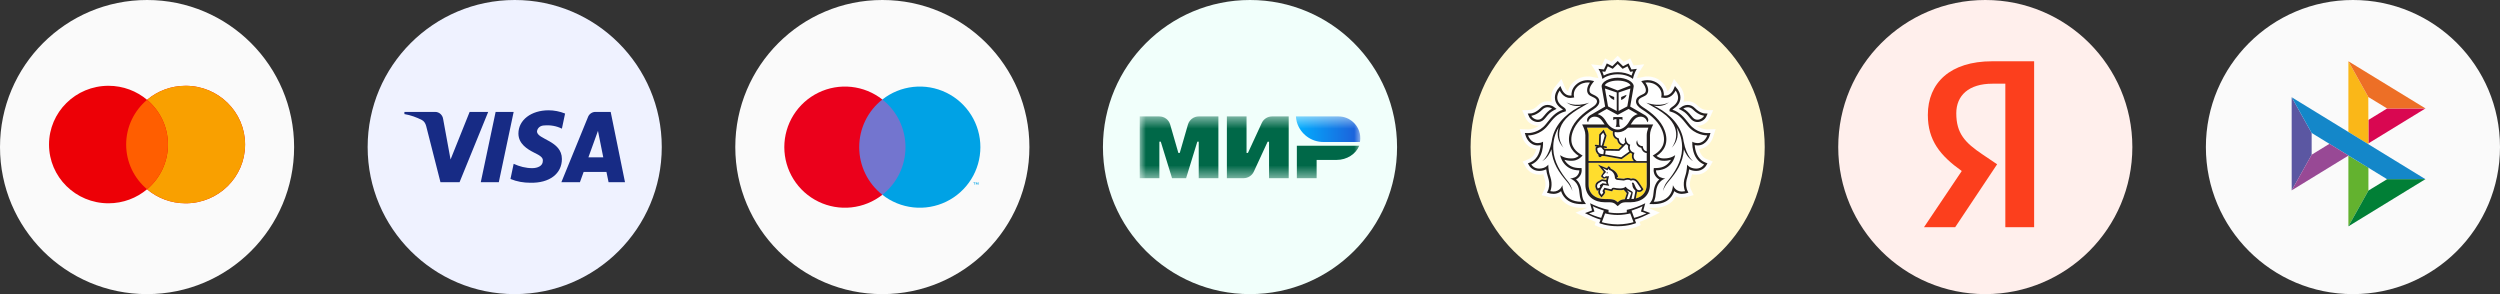 <svg width="204" height="24" viewBox="0 0 204 24" fill="none" xmlns="http://www.w3.org/2000/svg">
<rect x="0" y="0" width="204" height="24" fill="#333333" stroke="none"/>
<g clip-path="url(#clip0_6225_554)">
<path d="M12 24C18.627 24 24 18.627 24 12C24 5.373 18.627 0 12 0C5.373 0 0 5.373 0 12C0 18.627 5.373 24 12 24Z" fill="#FAFAFA"/>
<path fill-rule="evenodd" clip-rule="evenodd" d="M12 15.444C11.153 16.158 10.053 16.589 8.852 16.589C6.173 16.589 4 14.443 4 11.795C4 9.147 6.173 7 8.852 7C10.053 7 11.153 7.431 12 8.145C12.847 7.431 13.947 7 15.148 7C17.828 7 20 9.147 20 11.795C20 14.443 17.828 16.589 15.148 16.589C13.947 16.589 12.847 16.158 12 15.444Z" fill="#ED0006"/>
<path fill-rule="evenodd" clip-rule="evenodd" d="M12 15.444C13.043 14.565 13.705 13.256 13.705 11.795C13.705 10.333 13.043 9.025 12 8.145C12.847 7.431 13.947 7 15.148 7C17.828 7 20 9.147 20 11.795C20 14.443 17.828 16.589 15.148 16.589C13.947 16.589 12.847 16.158 12 15.444Z" fill="#F9A000"/>
<path fill-rule="evenodd" clip-rule="evenodd" d="M12 15.443C13.043 14.564 13.705 13.255 13.705 11.794C13.705 10.333 13.043 9.024 12 8.145C10.957 9.024 10.295 10.333 10.295 11.794C10.295 13.255 10.957 14.564 12 15.443Z" fill="#FF5E00"/>
<path d="M42 24C48.627 24 54 18.627 54 12C54 5.373 48.627 0 42 0C35.373 0 30 5.373 30 12C30 18.627 35.373 24 42 24Z" fill="#EFF2FF"/>
<path fill-rule="evenodd" clip-rule="evenodd" d="M37.5 14.867H35.942L34.774 10.28C34.719 10.069 34.601 9.882 34.428 9.794C33.996 9.573 33.52 9.398 33 9.309V9.132H35.51C35.856 9.132 36.116 9.398 36.159 9.706L36.765 13.015L38.322 9.132H39.837L37.5 14.867ZM40.702 14.867H39.231L40.443 9.132H41.914L40.702 14.867ZM43.817 10.721C43.861 10.412 44.12 10.236 44.423 10.236C44.9 10.191 45.418 10.28 45.851 10.5L46.111 9.265C45.678 9.089 45.202 9 44.77 9C43.342 9 42.303 9.794 42.303 10.897C42.303 11.736 43.039 12.176 43.558 12.441C44.12 12.706 44.337 12.883 44.293 13.147C44.293 13.544 43.861 13.721 43.428 13.721C42.909 13.721 42.389 13.588 41.914 13.367L41.654 14.603C42.174 14.823 42.736 14.912 43.255 14.912C44.856 14.956 45.851 14.162 45.851 12.971C45.851 11.47 43.817 11.383 43.817 10.721ZM51 14.867L49.832 9.132H48.577C48.317 9.132 48.058 9.309 47.971 9.573L45.808 14.867H47.322L47.625 14.03H49.486L49.659 14.867H51ZM48.794 10.677L49.226 12.838H48.014L48.794 10.677Z" fill="#172B85"/>
<path d="M72 24C78.627 24 84 18.627 84 12C84 5.373 78.627 0 72 0C65.373 0 60 5.373 60 12C60 18.627 65.373 24 72 24Z" fill="#FAFAFA"/>
<path d="M74.163 8.119H69.837V15.894H74.163V8.119Z" fill="#7375CF"/>
<path d="M70.112 12.007C70.111 11.258 70.281 10.519 70.608 9.846C70.935 9.172 71.411 8.582 72 8.12C71.271 7.546 70.395 7.19 69.472 7.091C68.55 6.992 67.618 7.154 66.784 7.56C65.949 7.965 65.246 8.597 64.753 9.384C64.261 10.17 64 11.079 64 12.007C64 12.935 64.261 13.844 64.753 14.63C65.246 15.417 65.949 16.049 66.784 16.454C67.618 16.86 68.55 17.022 69.472 16.923C70.395 16.824 71.271 16.468 72 15.894C71.411 15.432 70.935 14.842 70.608 14.168C70.281 13.495 70.111 12.756 70.112 12.007V12.007Z" fill="#EB001B"/>
<path d="M79.528 15.071V14.912H79.592V14.879H79.429V14.912H79.493V15.071H79.528ZM79.845 15.071V14.879H79.795L79.738 15.011L79.68 14.879H79.63V15.071H79.665V14.926L79.719 15.051H79.756L79.81 14.926V15.071H79.845Z" fill="#00A2E5"/>
<path d="M80 12.007C80 12.935 79.739 13.844 79.247 14.63C78.754 15.417 78.051 16.049 77.216 16.454C76.382 16.86 75.45 17.022 74.528 16.923C73.605 16.824 72.729 16.468 72 15.894C72.588 15.432 73.064 14.841 73.391 14.168C73.719 13.495 73.888 12.756 73.888 12.007C73.888 11.258 73.719 10.52 73.391 9.846C73.064 9.173 72.588 8.582 72 8.12C72.729 7.546 73.605 7.19 74.528 7.091C75.45 6.992 76.382 7.154 77.216 7.56C78.051 7.965 78.754 8.597 79.247 9.384C79.739 10.17 80 11.079 80 12.007V12.007Z" fill="#00A2E5"/>
<path d="M102 24C108.627 24 114 18.627 114 12C114 5.373 108.627 0 102 0C95.373 0 90 5.373 90 12C90 18.627 95.373 24 102 24Z" fill="#F1FFFB"/>
<mask id="mask0_6225_554" style="mask-type:luminance" maskUnits="userSpaceOnUse" x="93" y="9" width="18" height="6">
<path d="M111 9.5H93V14.54H111V9.5Z" fill="white"/>
</mask>
<g mask="url(#mask0_6225_554)">
<path d="M96.937 10.162L96.269 12.477H96.154L95.486 10.162C95.372 9.77 95.013 9.5 94.603 9.5H93V14.54H94.605V11.561H94.719L95.638 14.54H96.785L97.702 11.561H97.816V14.54H99.421V9.5H97.818C97.41 9.5 97.052 9.77 96.937 10.162ZM105.823 14.54H107.437V13.05H109.062C109.912 13.05 110.635 12.569 110.915 11.894H105.823V14.54ZM102.962 10.032L101.832 12.479H101.718V9.5H100.113V14.54H101.476C101.834 14.54 102.16 14.331 102.31 14.008L103.439 11.563H103.554V14.54H105.158V9.5H103.796C103.437 9.5 103.112 9.709 102.962 10.032Z" fill="#006848"/>
<path d="M109.222 9.5C109.685 9.5 110.105 9.677 110.423 9.969C110.777 10.291 111 10.756 111 11.274C111 11.38 110.988 11.485 110.971 11.587H107.99C106.98 11.587 106.125 10.925 105.837 10.012C105.833 10.002 105.831 9.99 105.827 9.978C105.819 9.951 105.813 9.921 105.805 9.894C105.776 9.766 105.756 9.636 105.748 9.5H109.222Z" fill="url(#paint0_linear_6225_554)"/>
</g>
<path d="M132 24C138.627 24 144 18.627 144 12C144 5.373 138.627 0 132 0C125.373 0 120 5.373 120 12C120 18.627 125.373 24 132 24Z" fill="#FFF7D0"/>
<g clip-path="url(#clip1_6225_554)">
<path fill-rule="evenodd" clip-rule="evenodd" d="M139.994 10.538L139.308 10.56C139.249 10.56 138.828 10.548 138.419 10.253C138.45 10.256 138.48 10.26 138.511 10.26C138.932 10.26 139.34 10.008 139.503 9.647L139.798 8.995C139.428 9 139.089 8.953 139.089 8.953C139.086 8.953 138.82 8.919 138.511 8.605C138.29 8.38 138.016 8.261 137.719 8.261C137.59 8.261 137.474 8.284 137.374 8.316C137.389 8.263 137.404 8.21 137.412 8.154C137.507 7.544 137.113 7.079 137.112 7.079L136.596 6.443L136.276 7.191C136.275 7.193 136.194 7.368 136.049 7.453C136.006 7.234 135.899 6.987 135.67 6.751C135.238 6.306 134.712 6.239 134.437 6.239C134.31 6.239 134.219 6.253 134.196 6.257L133.573 6.379C133.609 6.24 133.686 5.999 133.826 5.781L134.17 5.248L133.304 5.346L133.029 4.764L132.495 5.038L132.002 4.553L131.51 5.038L130.975 4.764L130.7 5.346L129.834 5.248L130.179 5.782C130.319 5.999 130.395 6.24 130.431 6.378L129.836 6.261L129.816 6.258C129.786 6.253 129.696 6.239 129.568 6.239C129.293 6.239 128.767 6.306 128.336 6.751C128.107 6.986 127.999 7.234 127.955 7.453C127.812 7.369 127.731 7.196 127.731 7.196L127.411 6.444L126.887 7.085C126.822 7.167 126.507 7.605 126.592 8.155C126.601 8.21 126.616 8.263 126.631 8.316C126.532 8.284 126.416 8.261 126.286 8.261C125.989 8.261 125.715 8.38 125.494 8.605C125.186 8.917 124.977 8.939 124.923 8.953C124.87 8.966 124.642 9.003 124.208 8.995L124.502 9.647C124.665 10.008 125.073 10.26 125.493 10.26C125.525 10.26 125.555 10.256 125.586 10.253C125.178 10.548 124.757 10.56 124.706 10.56L124.007 10.538L124.218 11.199C124.325 11.54 124.681 12.104 125.363 12.165C125.289 12.474 125.124 12.821 124.763 12.97L124.242 13.184L124.526 13.676C124.686 13.941 125.063 14.252 125.599 14.252C125.715 14.251 125.826 14.24 125.934 14.217C125.962 14.338 125.996 14.46 126.037 14.58C126.196 15.053 126.059 15.382 126.057 15.386L125.8 15.922L126.374 16.073C126.381 16.075 126.555 16.122 126.772 16.122C126.87 16.122 126.965 16.112 127.052 16.091C127.119 16.076 127.183 16.055 127.245 16.03C127.319 16.163 127.41 16.284 127.515 16.392C127.882 16.768 128.404 16.958 129.064 16.958H129.066L129.537 16.952L128.564 17.355L129.303 17.71C129.572 17.841 129.89 17.994 130.214 18.112L130.122 18.364L130.377 18.479C130.399 18.49 130.889 18.708 131.703 18.754C131.703 18.754 131.9 18.763 132.009 18.763C132.117 18.763 132.311 18.754 132.311 18.754C133.12 18.706 133.606 18.49 133.629 18.479L133.884 18.363L133.791 18.112C134.124 17.99 134.455 17.83 134.712 17.705L135.438 17.354L134.467 16.952L134.94 16.958C135.602 16.958 136.123 16.767 136.49 16.391C136.595 16.284 136.685 16.163 136.76 16.03C136.821 16.055 136.886 16.076 136.953 16.091C137.041 16.112 137.135 16.122 137.233 16.122C137.446 16.122 137.622 16.075 137.626 16.074L138.203 15.922L137.952 15.396C137.946 15.382 137.808 15.053 137.968 14.58C138.008 14.459 138.042 14.338 138.07 14.217C138.179 14.24 138.292 14.251 138.408 14.252C139.091 14.252 139.418 13.774 139.481 13.67L139.762 13.183L139.242 12.971C138.88 12.821 138.716 12.474 138.642 12.165C139.315 12.107 139.676 11.542 139.786 11.2L139.994 10.538Z" fill="#FEFEFE"/>
<path fill-rule="evenodd" clip-rule="evenodd" d="M133.139 6.162C132.825 5.988 132.418 5.889 132.002 5.889C131.588 5.889 131.181 5.988 130.866 6.162C130.837 6.066 130.797 5.95 130.743 5.829L130.861 5.843L130.985 5.856L131.039 5.743L131.196 5.41L131.486 5.559L131.599 5.616L131.688 5.528L132.002 5.219L132.316 5.528L132.406 5.616L132.518 5.559L132.807 5.41L132.966 5.743L133.018 5.856L133.143 5.843L133.262 5.829C133.207 5.95 133.167 6.066 133.139 6.162ZM132.002 6.576C131.45 6.576 131.037 6.756 130.947 6.968L132.002 7.382L133.057 6.968C132.968 6.756 132.554 6.576 132.002 6.576ZM132.013 17.543H132.012H132.003H131.992H131.991C131.658 17.545 131.197 17.476 130.976 17.412L130.709 18.13C130.885 18.192 131.48 18.312 132.003 18.312C132.524 18.312 133.12 18.192 133.295 18.13L133.029 17.412C132.807 17.476 132.347 17.545 132.013 17.543ZM133.132 17.186C133.389 17.108 133.832 16.94 134.031 16.828L133.898 17.259L134.348 17.408C134.076 17.544 133.747 17.67 133.348 17.779L133.132 17.186ZM129.973 16.828L130.106 17.259L129.656 17.408C129.928 17.544 130.258 17.67 130.656 17.779L130.873 17.186C130.615 17.108 130.172 16.94 129.973 16.828ZM138.348 9.741C138.402 9.76 138.457 9.768 138.511 9.768C138.747 9.768 138.974 9.617 139.052 9.444C139.052 9.444 138.621 9.418 138.157 8.949C138.01 8.797 137.853 8.752 137.719 8.752C137.511 8.752 137.355 8.861 137.355 8.861C137.657 9.021 137.83 9.234 137.974 9.412C138.098 9.564 138.201 9.692 138.348 9.741ZM125.655 9.741C125.602 9.76 125.547 9.768 125.493 9.768C125.258 9.768 125.03 9.617 124.953 9.444C124.953 9.444 125.383 9.418 125.847 8.949C125.995 8.797 126.151 8.752 126.286 8.752C126.493 8.752 126.649 8.861 126.649 8.861C126.348 9.021 126.175 9.233 126.03 9.412C125.906 9.564 125.802 9.692 125.655 9.741ZM138.179 13.159C137.746 12.947 137.472 12.383 137.406 12.179C137.334 13.298 136.785 14.075 136.144 14.822C135.811 15.21 135.694 15.587 135.694 15.587C135.694 15.587 135.759 15.16 136.047 14.812C136.645 14.097 137.214 13.206 137.257 12.175C137.285 11.456 137.1 10.873 136.81 10.392C136.972 10.893 136.949 11.506 136.398 12.078C136.398 12.078 137.495 10.77 135.962 9.43C135.527 9.068 135.062 8.804 134.705 8.601C134.56 8.519 134.432 8.446 134.332 8.382C135.58 8.787 136.19 8.341 136.19 8.341C135.791 8.685 135.275 8.679 134.955 8.629C135.042 8.671 135.132 8.715 135.229 8.767C136.282 9.336 137.228 10.273 137.389 11.569V11.559C137.634 12.833 138.179 13.159 138.179 13.159ZM138.5 11.676C138.509 11.677 138.518 11.677 138.528 11.677C139.114 11.677 139.313 11.051 139.313 11.051H139.302C139.194 11.051 138.322 11.026 137.705 10.246C137.688 10.224 137.67 10.202 137.654 10.181C137.27 9.695 136.938 9.274 136.309 9.104L136.244 9.093L136.231 9.027C136.212 8.928 136.281 8.834 136.437 8.733C137.344 8.142 136.728 7.388 136.728 7.388C136.728 7.388 136.469 7.991 135.89 7.991C135.883 7.991 135.876 7.991 135.869 7.991C135.862 7.99 135.854 7.99 135.847 7.99L135.834 7.989C135.773 7.986 135.713 7.983 135.654 7.971L135.547 7.95C135.547 7.95 135.712 7.503 135.313 7.092C135.013 6.782 134.648 6.73 134.437 6.73C134.331 6.73 134.263 6.743 134.263 6.743C134.463 7.004 134.608 7.436 134.377 7.703C134.3 7.792 134.179 7.848 134.06 7.903C133.872 7.99 133.689 8.076 133.689 8.285C133.689 8.43 133.825 8.599 134.069 8.75C134.803 9.21 135.531 9.821 135.834 10.638C136.212 11.658 135.786 12.335 135.178 12.724C135.178 12.724 135.368 12.899 135.645 12.921C135.701 12.926 135.756 12.929 135.808 12.929C136.392 12.929 136.694 12.656 136.694 12.656C136.694 12.656 136.644 13.033 136.34 13.383C136.06 13.706 135.692 13.896 135.13 13.904C135.13 13.904 135.112 14.164 135.361 14.388C135.52 14.53 135.888 14.576 135.888 14.576C135.888 14.576 135.199 14.715 135.123 15.726C135.082 16.274 134.941 16.465 134.941 16.465H134.954C136.551 16.465 136.51 15.102 136.51 15.102C136.51 15.102 136.621 15.505 137.067 15.611C137.12 15.624 137.178 15.63 137.233 15.63C137.376 15.63 137.501 15.597 137.501 15.597C137.501 15.597 137.267 15.107 137.499 14.422C137.691 13.853 137.66 13.432 137.66 13.432C137.66 13.432 137.875 13.755 138.408 13.758H138.414C138.858 13.758 139.052 13.423 139.052 13.423C137.987 12.983 138.092 11.563 138.092 11.563C138.092 11.563 138.23 11.666 138.5 11.676ZM126.597 12.179C126.67 13.298 127.219 14.075 127.86 14.822C128.193 15.21 128.311 15.587 128.311 15.587C128.311 15.587 128.245 15.16 127.956 14.813C127.359 14.097 126.79 13.205 126.748 12.175C126.718 11.456 126.904 10.873 127.194 10.392C127.032 10.893 127.054 11.506 127.606 12.078C127.606 12.078 126.509 10.77 128.043 9.43C128.478 9.068 128.942 8.804 129.298 8.602C129.444 8.519 129.572 8.446 129.672 8.382C128.424 8.787 127.814 8.341 127.814 8.341C128.213 8.685 128.729 8.679 129.049 8.629L129.042 8.633C128.957 8.674 128.869 8.717 128.775 8.767C127.722 9.336 126.776 10.273 126.614 11.569V11.559C126.37 12.833 125.825 13.159 125.825 13.159C126.258 12.947 126.531 12.382 126.597 12.179ZM128.644 14.388C128.484 14.53 128.117 14.576 128.117 14.576C128.117 14.576 128.806 14.714 128.881 15.726C128.922 16.274 129.062 16.465 129.062 16.465H129.051C127.453 16.465 127.494 15.102 127.494 15.102C127.494 15.102 127.383 15.505 126.938 15.611C126.884 15.624 126.827 15.63 126.772 15.63C126.628 15.63 126.504 15.597 126.504 15.597C126.504 15.597 126.736 15.107 126.505 14.422C126.314 13.853 126.345 13.432 126.345 13.432C126.345 13.432 126.13 13.755 125.596 13.759H125.591C125.147 13.759 124.953 13.423 124.953 13.423C126.017 12.983 125.913 11.564 125.913 11.564C125.913 11.564 125.774 11.666 125.504 11.676C125.495 11.677 125.486 11.677 125.476 11.677C124.889 11.677 124.69 11.051 124.69 11.051H124.702C124.811 11.051 125.682 11.026 126.299 10.246C126.316 10.224 126.333 10.202 126.35 10.18C126.734 9.695 127.066 9.274 127.694 9.104L127.76 9.093L127.774 9.027C127.792 8.928 127.723 8.834 127.568 8.733C126.661 8.142 127.276 7.388 127.276 7.388C127.276 7.388 127.534 7.991 128.115 7.991C128.122 7.991 128.129 7.991 128.135 7.991C128.142 7.99 128.15 7.99 128.157 7.99L128.174 7.989C128.234 7.986 128.292 7.983 128.351 7.971L128.458 7.95C128.458 7.95 128.292 7.503 128.691 7.092C128.991 6.782 129.357 6.73 129.567 6.73C129.674 6.73 129.741 6.743 129.741 6.743C129.541 7.004 129.396 7.436 129.627 7.703C129.705 7.792 129.825 7.848 129.944 7.903C130.132 7.991 130.315 8.076 130.315 8.285C130.315 8.43 130.179 8.599 129.935 8.75C129.201 9.21 128.473 9.821 128.17 10.638C127.792 11.659 128.218 12.335 128.828 12.724C128.828 12.724 128.636 12.899 128.359 12.921C128.303 12.926 128.248 12.929 128.196 12.929C127.612 12.929 127.31 12.656 127.31 12.656C127.31 12.656 127.36 13.033 127.662 13.383C127.945 13.706 128.313 13.896 128.875 13.904C128.875 13.904 128.892 14.164 128.644 14.388ZM131.641 9.552H132.018H132.394V9.809C132.306 9.701 132.133 9.723 132.133 9.723V10.093C132.133 10.093 132.14 10.276 132.204 10.355H132.018H131.831C131.896 10.276 131.902 10.093 131.902 10.093V9.723C131.902 9.723 131.73 9.701 131.641 9.809V9.552ZM130.821 9.59C130.847 9.618 130.873 9.649 130.898 9.679L130.901 9.684C130.906 9.689 130.91 9.694 130.915 9.701C130.938 9.731 130.961 9.764 130.983 9.797C130.986 9.8 130.989 9.804 130.992 9.809L130.995 9.813L130.996 9.815L130.997 9.817L130.998 9.818C131.025 9.858 131.05 9.9 131.075 9.943C131.306 10.339 131.674 10.576 132.002 10.576C132.329 10.576 132.697 10.339 132.928 9.943C132.954 9.899 132.98 9.856 133.007 9.816C133.011 9.811 133.015 9.805 133.018 9.799C133.041 9.765 133.065 9.732 133.09 9.7C133.093 9.695 133.097 9.691 133.1 9.687L133.105 9.68C133.131 9.649 133.157 9.618 133.184 9.589C133.186 9.588 133.188 9.586 133.19 9.584C133.192 9.582 133.194 9.579 133.197 9.577C133.314 9.457 133.454 9.366 133.638 9.316L133.556 9.268H133.552L133.227 9.081L132.894 8.891L132.004 9.373L132.002 9.371L132 9.373L131.11 8.891L130.777 9.081L130.452 9.268H130.448L130.366 9.316C130.549 9.366 130.689 9.456 130.807 9.576C130.809 9.578 130.81 9.58 130.812 9.582C130.815 9.585 130.817 9.588 130.821 9.59ZM131.718 8.159V7.918L131.28 7.734C131.28 7.734 131.284 7.875 131.481 8.027C131.588 8.111 131.654 8.132 131.668 8.137C131.67 8.138 131.671 8.138 131.671 8.138L131.718 8.159ZM131.925 7.547V9.053L131.216 8.681L130.962 7.223L131.925 7.547ZM132.286 7.918L132.724 7.734C132.724 7.734 132.72 7.875 132.522 8.027C132.416 8.111 132.349 8.133 132.335 8.137C132.334 8.138 132.333 8.138 132.332 8.138L132.286 8.159V7.918ZM132.788 8.681L133.041 7.223L132.079 7.547V9.053L132.788 8.681ZM130.829 12.583C130.771 12.583 130.657 12.576 130.563 12.543C130.46 12.505 130.306 12.316 130.341 12.108C130.386 12.081 130.489 12.023 130.586 12.023C130.661 12.023 130.712 12.058 130.748 12.133C130.779 12.198 130.835 12.241 130.874 12.265C130.873 12.326 130.867 12.42 130.85 12.504C130.847 12.523 130.842 12.54 130.837 12.557C130.835 12.564 130.833 12.571 130.831 12.576L130.83 12.579C130.83 12.581 130.829 12.582 130.829 12.583ZM132.175 12.265L132.155 12.284C132.151 12.288 132.148 12.291 132.147 12.292L132.126 12.313L131.02 12.295C131.019 12.404 131.001 12.497 130.984 12.565C130.981 12.576 130.978 12.588 130.975 12.6L132.291 12.835C132.428 12.74 132.804 12.466 132.951 12.359C132.844 12.205 132.834 12.021 132.858 11.892C132.788 11.848 132.735 11.797 132.693 11.744C132.541 11.909 132.264 12.178 132.175 12.264L132.175 12.265ZM132.125 10.787C132.343 10.765 132.588 10.672 132.843 10.42H134.506C134.434 10.611 134.374 10.817 134.374 11.023L134.374 12.348C134.096 12.301 134.063 12.003 134.062 11.99L134.057 11.929L133.997 11.924C133.876 11.913 133.796 11.862 133.728 11.796C133.592 11.66 133.592 11.441 133.592 11.439C133.592 11.439 133.592 11.439 133.592 11.44C133.591 11.44 133.591 11.441 133.591 11.441C133.59 11.443 133.589 11.446 133.587 11.449C133.562 11.494 133.46 11.681 133.614 11.882C133.686 11.977 133.791 12.036 133.927 12.059C133.959 12.224 134.082 12.458 134.374 12.493V13.142H133.553C133.175 12.932 133.335 12.563 133.342 12.547L133.375 12.478L133.302 12.45C132.892 12.299 133.005 11.892 133.01 11.874L133.027 11.815L132.971 11.789C132.633 11.633 132.679 11.212 132.683 11.195C132.579 11.279 132.542 11.45 132.613 11.618C132.577 11.66 132.528 11.71 132.474 11.765L132.474 11.765L132.465 11.774C132.115 11.685 132.104 11.364 132.104 11.35L132.103 11.301L132.057 11.283C131.92 11.232 131.826 11.157 131.78 11.055C131.728 10.943 131.746 10.825 131.76 10.768C131.801 10.777 131.84 10.783 131.879 10.787C131.918 10.791 131.958 10.793 131.999 10.793H132.002H132.005C132.045 10.793 132.085 10.791 132.125 10.787ZM130.633 11.028L130.611 11.871L130.707 11.886L130.943 11.076L130.823 10.827L130.633 11.028ZM131.098 14.1C131.096 14.127 131.116 14.15 131.143 14.151C131.17 14.154 131.193 14.133 131.195 14.106C131.196 14.081 131.177 14.056 131.149 14.056C131.122 14.053 131.1 14.074 131.098 14.1ZM133.254 14.901C133.247 14.899 133.238 14.898 133.231 14.898C133.184 14.898 133.163 14.94 133.163 14.94C133.195 15.025 133.203 15.086 133.21 15.141C133.218 15.202 133.225 15.257 133.263 15.33C133.309 15.416 133.384 15.49 133.43 15.535C133.439 15.543 133.446 15.55 133.452 15.557C133.452 15.557 133.442 15.634 133.43 15.692L133.328 16.223C133.262 16.232 133.194 16.237 133.123 16.24L133.23 15.729C133.246 15.656 133.157 15.607 133.038 15.541C132.913 15.472 132.755 15.385 132.651 15.232C132.552 15.343 132.366 15.376 132.179 15.376C132.009 15.376 131.839 15.349 131.735 15.328C131.709 15.325 131.684 15.321 131.659 15.321C131.599 15.321 131.545 15.34 131.507 15.403L131.477 15.453L130.92 15.322L130.781 15.551C130.761 15.588 130.76 15.619 130.792 15.653L130.829 15.694C130.803 15.775 130.687 15.898 130.687 15.898L130.604 15.794C130.539 15.722 130.549 15.588 130.617 15.464L130.839 15.093L131.311 15.16L131.238 14.994C131.169 14.84 131.222 14.657 131.265 14.506L131.265 14.506C131.284 14.44 131.301 14.381 131.306 14.332C131.3 14.381 131.255 14.392 131.203 14.392C131.178 14.392 131.15 14.389 131.125 14.387C131.103 14.385 131.083 14.383 131.067 14.383C131.053 14.383 131.041 14.384 131.035 14.389L130.907 14.466L130.806 14.378C130.793 14.361 130.79 14.32 130.819 14.29L131.053 14.03L130.777 13.708L131.163 13.902L131.282 13.759C131.314 13.791 131.3 13.874 131.3 13.874C131.42 13.877 131.759 14.062 131.777 14.498C131.778 14.511 131.778 14.526 131.778 14.54C131.778 14.54 131.781 14.546 131.787 14.555C131.811 14.587 131.877 14.671 131.96 14.679L132.495 14.731H132.497C132.519 14.731 132.551 14.721 132.589 14.709C132.65 14.689 132.73 14.663 132.822 14.663C132.903 14.663 132.994 14.684 133.091 14.744C133.091 14.744 133.14 14.706 133.218 14.702C133.224 14.701 133.231 14.701 133.237 14.701C133.438 14.701 133.541 14.854 133.645 15.008C133.664 15.038 133.684 15.067 133.705 15.096C133.801 15.232 133.931 15.435 133.931 15.435C133.883 15.491 133.839 15.522 133.764 15.522C133.744 15.522 133.721 15.521 133.695 15.516C133.547 15.489 133.472 15.303 133.407 15.143C133.359 15.024 133.317 14.919 133.254 14.901ZM130.382 15.381C130.382 15.381 130.567 15.306 130.583 15.252L130.558 15.19C130.541 15.15 130.544 15.107 130.577 15.083L130.777 14.946L131.11 15.01C131.11 15.01 131.05 14.935 131.056 14.834L130.737 14.767L130.437 14.949C130.309 15.045 130.299 15.201 130.342 15.294L130.382 15.381ZM132.939 16.243C132.866 16.243 132.8 16.244 132.74 16.247L132.897 15.761C132.914 15.716 132.863 15.662 132.812 15.609C132.788 15.583 132.763 15.557 132.747 15.532C132.824 15.58 133.024 15.686 133.12 15.728C133.11 15.744 132.939 16.243 132.939 16.243Z" fill="white"/>
<path fill-rule="evenodd" clip-rule="evenodd" d="M133.321 13.143H129.631V11.024C129.631 10.819 129.57 10.613 129.499 10.422H131.162C131.32 10.578 131.475 10.676 131.622 10.729C131.603 10.805 131.578 10.96 131.649 11.116C131.707 11.241 131.811 11.337 131.964 11.402C131.98 11.556 132.079 11.789 132.35 11.892C132.231 12.011 132.115 12.124 132.068 12.169L130.965 12.152C130.94 12.14 130.897 12.111 130.878 12.072C130.877 12.069 130.875 12.067 130.874 12.065C130.872 12.062 130.871 12.06 130.87 12.058L131.05 12.087C131.054 12.087 131.058 12.087 131.062 12.087C131.096 12.087 131.127 12.063 131.132 12.028C131.138 11.988 131.112 11.952 131.073 11.946L130.851 11.911L131.097 11.066L130.864 10.578L130.491 10.971L130.468 11.849L130.217 11.81C130.179 11.802 130.142 11.83 130.135 11.869C130.129 11.908 130.155 11.945 130.195 11.952L130.3 11.967C130.262 11.989 130.238 12.006 130.235 12.008L130.213 12.023L130.207 12.049C130.146 12.296 130.284 12.53 130.433 12.634L130.428 12.665C130.422 12.703 130.431 12.74 130.454 12.771C130.475 12.803 130.508 12.822 130.546 12.828C130.553 12.83 130.562 12.831 130.569 12.831C130.633 12.831 130.69 12.786 130.706 12.721C130.761 12.728 130.812 12.729 130.847 12.729H130.876L132.324 12.989L132.349 12.973C132.464 12.893 132.904 12.574 133.048 12.468C133.088 12.502 133.132 12.533 133.186 12.558C133.139 12.714 133.136 12.954 133.321 13.143ZM129.631 13.287H134.374L134.375 15.062C134.375 15.651 134.028 16.062 133.481 16.196L133.573 15.721L133.574 15.714C133.578 15.687 133.584 15.658 133.587 15.633C133.613 15.643 133.641 15.652 133.67 15.658C133.704 15.664 133.736 15.667 133.765 15.667C133.905 15.667 133.986 15.594 134.04 15.532L134.111 15.45L134.053 15.361C134.048 15.352 133.921 15.152 133.823 15.015C133.804 14.988 133.785 14.961 133.767 14.932C133.656 14.766 133.516 14.559 133.237 14.559L133.212 14.559C133.166 14.562 133.127 14.571 133.095 14.583C133.007 14.543 132.916 14.521 132.822 14.521C132.707 14.521 132.61 14.553 132.545 14.575C132.539 14.577 132.534 14.579 132.528 14.58C132.516 14.584 132.506 14.587 132.497 14.589L131.975 14.537C131.968 14.537 131.947 14.524 131.921 14.493V14.491L132.034 14.446C132.002 14.071 131.641 13.841 131.44 13.763C131.431 13.726 131.413 13.688 131.381 13.658L131.269 13.552L131.17 13.669L131.122 13.729L130.391 13.431L130.866 14.025L130.679 14.307C130.61 14.38 130.686 14.453 130.686 14.453L130.88 14.586L131.081 14.511C131.086 14.511 131.09 14.512 131.095 14.513C131.097 14.513 131.099 14.513 131.101 14.514C131.095 14.531 131.089 14.575 131.083 14.617C131.078 14.65 131.074 14.682 131.07 14.696L130.721 14.628L130.355 14.834C130.166 14.972 130.141 15.2 130.211 15.355L130.251 15.444L130.309 15.569L130.437 15.516C130.439 15.516 130.441 15.515 130.442 15.514C130.396 15.661 130.414 15.8 130.496 15.891L130.575 15.988L130.678 16.119L130.792 15.997C130.825 15.964 130.934 15.843 130.967 15.74L130.992 15.661L130.936 15.6L130.927 15.589L130.99 15.486L131.445 15.593L131.547 15.617L131.602 15.527L131.631 15.478C131.637 15.468 131.638 15.466 131.659 15.466C131.675 15.466 131.692 15.468 131.709 15.472C131.881 15.504 132.039 15.52 132.18 15.52C132.316 15.52 132.398 15.515 132.495 15.483C132.495 15.483 132.739 15.759 132.748 15.769L132.598 16.23L132.591 16.257C132.308 16.28 132.17 16.342 132.003 16.508C131.761 16.269 131.589 16.243 130.938 16.243C130.159 16.243 129.631 15.789 129.631 15.062V13.287Z" fill="#FFDD2D"/>
<path fill-rule="evenodd" clip-rule="evenodd" d="M130.985 5.855L130.861 5.842L130.743 5.828C130.797 5.95 130.837 6.066 130.866 6.162C131.181 5.988 131.588 5.889 132.002 5.889C132.418 5.889 132.825 5.988 133.139 6.162C133.167 6.066 133.207 5.95 133.262 5.828L133.143 5.842L133.018 5.855L132.966 5.743L132.807 5.409L132.518 5.559L132.406 5.616L132.316 5.528L132.002 5.218L131.688 5.528L131.599 5.616L131.486 5.559L131.196 5.409L131.039 5.743L130.985 5.855ZM133.249 6.441C133.003 6.246 132.558 6.062 132.002 6.062C131.446 6.062 131.003 6.246 130.755 6.441C130.755 6.441 130.682 6.004 130.433 5.618L130.881 5.669L131.115 5.173L131.566 5.404L132.002 4.975L132.439 5.404L132.889 5.173L133.123 5.669L133.571 5.618C133.322 6.004 133.249 6.441 133.249 6.441ZM131.149 14.055C131.122 14.053 131.1 14.074 131.098 14.1C131.096 14.127 131.116 14.15 131.143 14.151C131.17 14.153 131.193 14.133 131.195 14.106C131.197 14.08 131.177 14.056 131.149 14.055ZM133.348 17.779L133.132 17.185C133.389 17.107 133.833 16.939 134.031 16.828L133.899 17.259L134.348 17.408C134.076 17.543 133.747 17.67 133.348 17.779ZM132.003 18.312C131.481 18.312 130.885 18.192 130.709 18.13L130.976 17.412C131.197 17.476 131.658 17.544 131.992 17.542H131.992H132.003H132.012H132.013C132.347 17.544 132.807 17.476 133.029 17.412L133.295 18.13C133.12 18.192 132.524 18.312 132.003 18.312ZM129.657 17.408L130.106 17.259L129.973 16.828C130.171 16.939 130.615 17.107 130.872 17.185L130.656 17.779C130.258 17.67 129.928 17.543 129.657 17.408ZM134.368 17.276L134.095 17.172L134.17 16.891L134.253 16.584C134.253 16.584 133.769 16.846 133.087 17.042C132.893 17.097 132.746 17.122 132.746 17.122V17.331C132.746 17.331 132.381 17.394 132.013 17.394H132.008H132.003H131.996H131.992C131.622 17.394 131.258 17.331 131.258 17.331V17.122C131.258 17.122 131.111 17.097 130.918 17.042C130.236 16.846 129.752 16.584 129.752 16.584L129.834 16.891L129.911 17.172L129.637 17.276L129.333 17.389C129.366 17.405 129.4 17.422 129.436 17.439C129.773 17.602 130.206 17.812 130.606 17.921L130.502 18.204C130.502 18.204 131.062 18.458 131.996 18.461V18.461H131.998H132.003H132.006H132.008V18.461C132.943 18.458 133.503 18.204 133.503 18.204L133.399 17.921C133.801 17.811 134.239 17.599 134.576 17.435C134.609 17.419 134.641 17.404 134.671 17.389L134.368 17.276ZM139.052 13.423C139.052 13.423 138.858 13.758 138.414 13.758H138.408C137.875 13.755 137.66 13.431 137.66 13.431C137.66 13.431 137.691 13.853 137.499 14.421C137.267 15.107 137.501 15.596 137.501 15.596C137.501 15.596 137.376 15.63 137.233 15.63C137.178 15.63 137.121 15.624 137.066 15.611C136.621 15.505 136.51 15.101 136.51 15.101C136.51 15.101 136.551 16.465 134.953 16.465H134.941C134.941 16.465 135.082 16.274 135.123 15.726C135.199 14.714 135.887 14.575 135.887 14.575C135.887 14.575 135.52 14.529 135.361 14.387C135.112 14.163 135.129 13.903 135.129 13.903C135.692 13.896 136.06 13.705 136.34 13.383C136.644 13.033 136.694 12.656 136.694 12.656C136.694 12.656 136.392 12.928 135.808 12.928C135.756 12.928 135.701 12.926 135.645 12.921C135.369 12.898 135.177 12.723 135.177 12.723C135.786 12.335 136.212 11.658 135.834 10.638C135.531 9.821 134.802 9.21 134.069 8.75C133.825 8.598 133.689 8.43 133.689 8.285C133.689 8.075 133.872 7.99 134.06 7.903C134.179 7.848 134.299 7.792 134.377 7.703C134.608 7.436 134.463 7.004 134.263 6.743C134.263 6.743 134.33 6.729 134.437 6.729C134.648 6.729 135.013 6.782 135.313 7.092C135.712 7.502 135.547 7.95 135.547 7.95L135.654 7.97C135.714 7.983 135.775 7.986 135.838 7.989L135.847 7.99C135.854 7.99 135.861 7.99 135.868 7.99C135.876 7.99 135.883 7.991 135.89 7.991C136.469 7.991 136.728 7.388 136.728 7.388C136.728 7.388 137.344 8.142 136.437 8.732C136.281 8.834 136.212 8.927 136.231 9.027L136.245 9.093L136.309 9.104C136.938 9.274 137.269 9.694 137.652 10.179L137.652 10.179L137.654 10.181L137.656 10.183L137.656 10.184L137.657 10.185L137.658 10.187L137.659 10.188C137.674 10.207 137.689 10.226 137.705 10.245C138.322 11.025 139.194 11.051 139.301 11.051H139.313C139.313 11.051 139.114 11.676 138.527 11.676C138.517 11.676 138.509 11.676 138.5 11.675C138.23 11.666 138.092 11.563 138.092 11.563C138.092 11.563 137.987 12.983 139.052 13.423ZM138.528 11.868C139.247 11.868 139.488 11.139 139.497 11.108L139.578 10.851L139.308 10.86H139.307C139.212 10.86 138.418 10.839 137.856 10.127L137.803 10.061L137.8 10.058C137.433 9.594 137.085 9.153 136.463 8.951C136.481 8.935 136.507 8.915 136.542 8.892C136.873 8.676 137.065 8.413 137.114 8.107C137.185 7.648 136.89 7.282 136.877 7.267L136.677 7.02L136.551 7.313L136.551 7.313C136.541 7.337 136.33 7.799 135.89 7.799H135.857C135.849 7.799 135.841 7.798 135.834 7.798C135.812 7.797 135.79 7.796 135.769 7.794C135.785 7.585 135.747 7.262 135.452 6.959C135.098 6.594 134.664 6.539 134.437 6.539C134.33 6.539 134.255 6.551 134.232 6.554C134.229 6.555 134.227 6.555 134.226 6.555L133.924 6.615L134.11 6.86C134.256 7.048 134.389 7.397 134.232 7.578C134.184 7.633 134.089 7.678 133.996 7.722L133.979 7.73C133.776 7.824 133.497 7.954 133.497 8.285C133.497 8.499 133.664 8.723 133.967 8.913C134.862 9.474 135.415 10.059 135.654 10.704C136.023 11.698 135.541 12.264 135.074 12.563L134.863 12.697L135.047 12.865L135.047 12.865C135.073 12.888 135.297 13.084 135.628 13.112C135.691 13.116 135.751 13.12 135.808 13.12C136.02 13.12 136.202 13.086 136.349 13.041C136.309 13.112 136.258 13.185 136.196 13.257C135.929 13.565 135.6 13.705 135.127 13.713L134.951 13.716L134.937 13.891C134.936 13.927 134.922 14.252 135.232 14.529C135.279 14.572 135.336 14.607 135.397 14.635C135.186 14.823 134.973 15.151 134.932 15.712C134.897 16.181 134.785 16.354 134.784 16.356L134.589 16.651L134.94 16.656C135.521 16.656 135.965 16.497 136.273 16.181C136.455 15.994 136.559 15.783 136.62 15.596C136.721 15.682 136.851 15.757 137.021 15.797C137.086 15.812 137.156 15.82 137.233 15.82C137.392 15.82 137.527 15.787 137.547 15.782L137.549 15.782L137.773 15.722L137.674 15.514L137.674 15.513C137.662 15.485 137.483 15.071 137.681 14.483C137.768 14.226 137.812 13.995 137.833 13.815C137.975 13.888 138.164 13.949 138.408 13.949C138.955 13.949 139.201 13.549 139.218 13.52L139.219 13.519L139.328 13.33L139.125 13.247C138.464 12.973 138.318 12.24 138.288 11.842C138.348 11.854 138.416 11.864 138.493 11.867L138.528 11.868ZM138.157 8.949C138.009 8.797 137.853 8.752 137.719 8.752C137.511 8.752 137.355 8.861 137.355 8.861C137.657 9.021 137.83 9.234 137.975 9.412C138.098 9.564 138.201 9.692 138.348 9.741C138.402 9.759 138.457 9.768 138.511 9.768C138.746 9.768 138.973 9.616 139.052 9.444C139.052 9.444 138.621 9.417 138.157 8.949ZM137.825 9.532C137.688 9.363 137.532 9.173 137.263 9.031L136.988 8.883L137.244 8.704L137.247 8.702C137.281 8.68 137.469 8.561 137.719 8.561C137.933 8.561 138.131 8.648 138.295 8.814C138.693 9.219 139.051 9.251 139.064 9.252L139.342 9.268L139.227 9.522C139.113 9.775 138.811 9.958 138.511 9.958C138.434 9.958 138.359 9.946 138.288 9.922C138.09 9.857 137.963 9.701 137.83 9.538L137.825 9.532ZM137.389 11.559V11.569C137.228 10.272 136.282 9.336 135.229 8.767C135.132 8.715 135.042 8.671 134.955 8.629C135.275 8.678 135.792 8.684 136.19 8.34C136.19 8.34 135.58 8.787 134.332 8.381C134.432 8.446 134.56 8.518 134.705 8.601C135.062 8.803 135.527 9.067 135.962 9.43C137.495 10.77 136.398 12.078 136.398 12.078C136.949 11.505 136.972 10.893 136.81 10.392C137.1 10.873 137.286 11.456 137.257 12.175C137.214 13.205 136.645 14.096 136.047 14.812C135.759 15.16 135.695 15.587 135.695 15.587C135.695 15.587 135.811 15.21 136.144 14.822C136.785 14.075 137.334 13.298 137.406 12.179C137.472 12.382 137.746 12.947 138.179 13.159C138.179 13.159 137.634 12.832 137.389 11.559ZM127.494 15.101C127.494 15.101 127.453 16.465 129.051 16.465H129.062C129.062 16.465 128.922 16.274 128.881 15.726C128.805 14.714 128.117 14.575 128.117 14.575C128.117 14.575 128.484 14.529 128.644 14.387C128.892 14.163 128.875 13.903 128.875 13.903C128.313 13.896 127.945 13.705 127.662 13.383C127.36 13.033 127.31 12.656 127.31 12.656C127.31 12.656 127.612 12.928 128.196 12.928C128.248 12.928 128.303 12.926 128.359 12.921C128.636 12.898 128.828 12.723 128.828 12.723C128.218 12.335 127.792 11.658 128.17 10.638C128.473 9.821 129.201 9.21 129.935 8.75C130.179 8.598 130.315 8.43 130.315 8.285C130.315 8.075 130.132 7.99 129.944 7.903C129.825 7.848 129.705 7.791 129.627 7.703C129.396 7.436 129.541 7.003 129.74 6.743C129.74 6.743 129.674 6.729 129.567 6.729C129.356 6.729 128.991 6.782 128.691 7.092C128.291 7.502 128.457 7.95 128.457 7.95L128.351 7.97C128.291 7.983 128.231 7.986 128.171 7.989L128.157 7.99C128.149 7.99 128.142 7.99 128.135 7.99C128.129 7.99 128.122 7.991 128.115 7.991C127.534 7.991 127.276 7.388 127.276 7.388C127.276 7.388 126.661 8.142 127.567 8.732C127.723 8.833 127.792 8.927 127.774 9.027L127.76 9.093L127.694 9.104C127.066 9.274 126.733 9.695 126.35 10.18C126.333 10.202 126.316 10.224 126.298 10.245C125.682 11.025 124.811 11.051 124.702 11.051H124.69C124.69 11.051 124.889 11.676 125.476 11.676C125.486 11.676 125.495 11.676 125.504 11.675C125.774 11.666 125.912 11.563 125.912 11.563C125.912 11.563 126.017 12.983 124.953 13.423C124.953 13.423 125.146 13.758 125.591 13.758H125.596C126.13 13.755 126.344 13.431 126.344 13.431C126.344 13.431 126.313 13.853 126.505 14.421C126.736 15.107 126.504 15.596 126.504 15.596C126.504 15.596 126.628 15.63 126.772 15.63C126.827 15.63 126.884 15.624 126.937 15.61C127.383 15.505 127.494 15.101 127.494 15.101ZM129.22 16.355C129.22 16.355 129.221 16.355 129.221 16.355L129.415 16.651L129.064 16.656C128.484 16.656 128.04 16.496 127.731 16.181C127.55 15.994 127.445 15.783 127.384 15.596C127.284 15.682 127.153 15.757 126.982 15.797C126.919 15.812 126.848 15.82 126.772 15.82C126.609 15.82 126.471 15.786 126.456 15.782L126.455 15.782L126.231 15.722L126.33 15.514L126.331 15.513C126.345 15.48 126.52 15.067 126.323 14.483C126.236 14.225 126.192 13.995 126.171 13.815C126.029 13.888 125.841 13.949 125.598 13.949C125.046 13.949 124.8 13.543 124.786 13.52L124.786 13.519L124.676 13.33L124.878 13.247C125.54 12.973 125.687 12.24 125.717 11.842C125.656 11.854 125.587 11.864 125.511 11.867L125.477 11.868C124.757 11.868 124.517 11.139 124.507 11.108L124.425 10.851L124.696 10.86C124.791 10.86 125.586 10.839 126.148 10.127L126.201 10.061L126.205 10.056C126.571 9.593 126.919 9.152 127.542 8.951C127.523 8.935 127.499 8.915 127.463 8.892C127.132 8.676 126.939 8.413 126.891 8.107C126.821 7.657 127.104 7.295 127.125 7.268L127.126 7.267L127.328 7.02L127.453 7.313C127.461 7.331 127.671 7.799 128.115 7.799H128.147C128.155 7.799 128.162 7.798 128.17 7.798C128.192 7.797 128.213 7.796 128.235 7.794C128.22 7.585 128.258 7.262 128.553 6.959C128.907 6.594 129.34 6.539 129.568 6.539C129.675 6.539 129.75 6.551 129.772 6.554C129.775 6.555 129.777 6.555 129.778 6.555L130.082 6.615L129.894 6.86C129.747 7.048 129.615 7.397 129.772 7.578C129.819 7.632 129.913 7.677 130.005 7.721L130.025 7.73C130.229 7.824 130.507 7.954 130.507 8.285C130.507 8.499 130.341 8.723 130.038 8.913C129.141 9.474 128.589 10.059 128.351 10.704C127.982 11.698 128.462 12.264 128.931 12.563L129.141 12.697L128.957 12.865C128.932 12.887 128.708 13.084 128.375 13.112C128.313 13.116 128.253 13.12 128.196 13.12C127.983 13.12 127.802 13.086 127.655 13.041C127.696 13.112 127.746 13.184 127.808 13.257C128.076 13.565 128.405 13.705 128.877 13.713L129.054 13.716L129.066 13.891C129.068 13.927 129.081 14.252 128.772 14.529C128.725 14.572 128.668 14.607 128.607 14.635C128.818 14.823 129.031 15.151 129.073 15.712C129.107 16.163 129.212 16.34 129.22 16.355ZM125.847 8.949C125.995 8.797 126.151 8.752 126.286 8.752C126.493 8.752 126.65 8.861 126.65 8.861C126.348 9.021 126.176 9.233 126.03 9.411C125.906 9.564 125.802 9.691 125.655 9.741C125.602 9.759 125.547 9.768 125.493 9.768C125.258 9.768 125.03 9.616 124.953 9.444C124.953 9.444 125.384 9.417 125.847 8.949ZM125.493 9.958C125.57 9.958 125.645 9.947 125.716 9.922C125.915 9.857 126.042 9.701 126.175 9.538L126.179 9.532L126.183 9.528C126.32 9.36 126.474 9.171 126.74 9.03L127.016 8.883L126.76 8.704L126.756 8.701C126.723 8.68 126.535 8.561 126.285 8.561C126.072 8.561 125.873 8.648 125.709 8.814C125.311 9.219 124.954 9.252 124.941 9.252L124.663 9.268L124.777 9.522C124.892 9.775 125.193 9.958 125.493 9.958ZM127.194 10.392C126.904 10.873 126.718 11.456 126.748 12.175C126.79 13.205 127.359 14.096 127.956 14.812C128.245 15.159 128.31 15.587 128.31 15.587C128.31 15.587 128.193 15.21 127.86 14.822C127.219 14.075 126.67 13.298 126.598 12.179C126.531 12.382 126.258 12.947 125.826 13.159C125.826 13.159 126.37 12.833 126.614 11.559V11.569C126.776 10.272 127.722 9.336 128.775 8.767C128.862 8.72 128.944 8.68 129.022 8.642L129.049 8.629C128.729 8.678 128.213 8.684 127.814 8.34C127.814 8.34 128.424 8.787 129.672 8.381C129.572 8.446 129.445 8.518 129.299 8.601C128.943 8.803 128.478 9.067 128.043 9.43C126.509 10.77 127.606 12.078 127.606 12.078C127.054 11.505 127.032 10.893 127.194 10.392ZM131.641 9.552V9.809C131.73 9.701 131.902 9.723 131.902 9.723V10.093C131.902 10.093 131.897 10.276 131.831 10.355H132.018H132.204C132.14 10.276 132.133 10.093 132.133 10.093V9.723C132.133 9.723 132.306 9.701 132.394 9.809V9.552H132.018H131.641ZM131.669 8.137C131.654 8.132 131.588 8.111 131.481 8.027C131.284 7.874 131.28 7.734 131.28 7.734L131.718 7.917V8.159L131.671 8.138C131.671 8.138 131.67 8.138 131.669 8.137ZM132.522 8.027C132.72 7.874 132.724 7.734 132.724 7.734L132.286 7.917V8.159L132.332 8.138C132.333 8.138 132.334 8.138 132.335 8.137C132.349 8.132 132.416 8.111 132.522 8.027ZM130.947 6.967L132.002 7.382L133.057 6.967C132.968 6.756 132.554 6.576 132.002 6.576C131.45 6.576 131.037 6.756 130.947 6.967ZM132.079 9.053L132.788 8.681L133.041 7.222L132.079 7.547V9.053ZM133.552 9.268L133.227 9.081L132.894 8.891L132.004 9.373L132.002 9.371L132 9.373L131.11 8.891L130.777 9.081L130.452 9.268H130.448L130.366 9.315C130.549 9.366 130.689 9.456 130.807 9.576C130.809 9.578 130.81 9.579 130.812 9.581C130.815 9.584 130.817 9.588 130.821 9.59C130.847 9.618 130.873 9.649 130.898 9.679C130.899 9.68 130.9 9.682 130.901 9.683C130.906 9.689 130.91 9.694 130.915 9.701C130.938 9.731 130.961 9.763 130.983 9.796C130.986 9.8 130.989 9.804 130.992 9.808C130.994 9.812 130.996 9.815 130.998 9.818C131.025 9.858 131.05 9.9 131.075 9.943C131.306 10.339 131.674 10.575 132.002 10.576C132.329 10.575 132.698 10.339 132.929 9.943C132.954 9.899 132.98 9.856 133.007 9.816C133.011 9.811 133.015 9.805 133.018 9.799C133.041 9.765 133.065 9.731 133.09 9.699C133.093 9.696 133.095 9.692 133.098 9.689C133.1 9.686 133.103 9.683 133.105 9.68C133.131 9.649 133.157 9.618 133.184 9.589C133.186 9.587 133.188 9.585 133.19 9.583C133.193 9.581 133.195 9.579 133.197 9.577C133.315 9.457 133.454 9.366 133.637 9.315L133.556 9.268H133.552ZM134.373 11.022C134.373 10.817 134.433 10.611 134.506 10.42H132.843C132.588 10.671 132.344 10.765 132.125 10.786C132.086 10.79 132.045 10.793 132.005 10.793H132.002H131.999C131.959 10.793 131.918 10.79 131.879 10.786C131.841 10.783 131.801 10.777 131.76 10.768C131.746 10.825 131.728 10.943 131.78 11.055C131.826 11.156 131.92 11.232 132.057 11.283L132.103 11.3L132.104 11.35C132.104 11.365 132.115 11.685 132.465 11.774L132.467 11.772C132.524 11.714 132.575 11.661 132.613 11.618C132.541 11.45 132.579 11.278 132.683 11.194C132.679 11.212 132.633 11.632 132.971 11.789L133.027 11.815L133.01 11.874C133.005 11.892 132.892 12.299 133.302 12.45L133.375 12.477L133.343 12.547C133.335 12.563 133.175 12.932 133.553 13.141H134.374V12.493C134.082 12.457 133.959 12.224 133.927 12.059C133.791 12.036 133.686 11.977 133.614 11.882C133.46 11.68 133.562 11.494 133.587 11.448C133.59 11.443 133.592 11.44 133.592 11.438C133.592 11.44 133.592 11.661 133.728 11.796C133.796 11.861 133.876 11.912 133.997 11.924L134.057 11.929L134.062 11.99C134.063 12.003 134.096 12.301 134.374 12.347L134.373 11.022ZM133.572 15.719L133.48 16.194C134.028 16.06 134.375 15.649 134.375 15.06L134.374 13.285H129.63V15.06C129.63 15.787 130.158 16.241 130.938 16.241C131.589 16.241 131.76 16.267 132.003 16.506C132.169 16.34 132.307 16.278 132.591 16.255L132.598 16.227L132.747 15.768C132.739 15.757 132.494 15.481 132.494 15.481C132.397 15.513 132.316 15.518 132.179 15.518C132.039 15.518 131.88 15.502 131.709 15.47C131.691 15.466 131.675 15.465 131.659 15.465C131.638 15.465 131.637 15.466 131.631 15.476L131.601 15.525L131.547 15.615L131.444 15.591L130.989 15.484L130.927 15.587L130.936 15.598L130.991 15.659L130.967 15.738C130.933 15.841 130.825 15.962 130.791 15.995L130.678 16.117L130.574 15.987L130.496 15.889C130.415 15.798 130.396 15.659 130.442 15.512C130.441 15.513 130.439 15.514 130.437 15.514L130.309 15.567L130.251 15.442L130.21 15.354C130.14 15.198 130.166 14.97 130.354 14.832L130.721 14.627L131.07 14.695C131.073 14.68 131.078 14.648 131.083 14.614C131.089 14.573 131.095 14.529 131.1 14.512C131.098 14.511 131.096 14.511 131.094 14.511C131.089 14.51 131.085 14.509 131.08 14.509L130.879 14.584L130.686 14.451C130.686 14.451 130.61 14.378 130.678 14.306L130.866 14.023L130.391 13.429L131.121 13.728L131.17 13.668L131.269 13.55L131.381 13.656C131.412 13.687 131.431 13.724 131.439 13.761C131.64 13.839 132.002 14.069 132.034 14.444L131.921 14.489V14.491C131.947 14.522 131.968 14.535 131.974 14.536L132.496 14.587C132.505 14.585 132.515 14.582 132.526 14.579C132.532 14.577 132.538 14.575 132.545 14.573C132.609 14.552 132.706 14.52 132.822 14.52C132.916 14.52 133.007 14.541 133.094 14.582C133.126 14.57 133.166 14.561 133.212 14.558L133.237 14.557C133.516 14.557 133.655 14.764 133.766 14.93L133.767 14.93C133.785 14.959 133.803 14.986 133.823 15.013C133.92 15.15 134.047 15.35 134.053 15.359L134.11 15.448L134.04 15.53C133.986 15.592 133.904 15.665 133.764 15.665C133.735 15.665 133.704 15.662 133.67 15.656C133.64 15.65 133.613 15.642 133.587 15.631C133.583 15.658 133.577 15.691 133.572 15.719ZM130.583 15.251L130.559 15.19C130.541 15.15 130.543 15.107 130.577 15.083L130.777 14.946L131.11 15.009C131.11 15.009 131.05 14.934 131.056 14.834L130.737 14.767L130.437 14.949C130.309 15.045 130.299 15.201 130.342 15.294L130.382 15.381C130.382 15.381 130.567 15.305 130.583 15.251ZM133.328 16.223L133.43 15.692C133.442 15.634 133.453 15.556 133.453 15.556C133.447 15.55 133.44 15.544 133.432 15.536C133.386 15.492 133.31 15.417 133.263 15.33C133.225 15.257 133.218 15.202 133.21 15.14C133.203 15.085 133.195 15.024 133.163 14.94C133.163 14.94 133.184 14.898 133.231 14.898C133.239 14.898 133.247 14.899 133.255 14.901C133.317 14.918 133.359 15.024 133.407 15.142C133.472 15.303 133.547 15.488 133.695 15.515C133.721 15.52 133.744 15.522 133.764 15.522C133.839 15.522 133.883 15.491 133.931 15.434C133.931 15.434 133.801 15.232 133.705 15.096C133.684 15.067 133.665 15.038 133.645 15.009C133.541 14.854 133.438 14.701 133.237 14.701C133.231 14.701 133.224 14.701 133.219 14.702C133.14 14.706 133.091 14.744 133.091 14.744C132.994 14.683 132.903 14.663 132.822 14.663C132.73 14.663 132.65 14.689 132.589 14.709C132.551 14.721 132.519 14.731 132.497 14.731H132.495L131.961 14.678C131.877 14.671 131.811 14.587 131.787 14.554C131.781 14.545 131.778 14.54 131.778 14.54C131.778 14.525 131.778 14.511 131.777 14.497C131.759 14.062 131.42 13.876 131.3 13.873C131.3 13.873 131.314 13.791 131.281 13.759L131.163 13.901L130.777 13.708L131.053 14.029L130.819 14.29C130.79 14.32 130.793 14.36 130.806 14.377L130.907 14.466L131.035 14.389C131.041 14.384 131.053 14.383 131.067 14.383C131.083 14.383 131.103 14.384 131.125 14.387C131.15 14.389 131.178 14.392 131.203 14.392C131.255 14.392 131.3 14.381 131.306 14.332C131.301 14.381 131.284 14.44 131.265 14.505C131.222 14.657 131.169 14.84 131.238 14.993L131.312 15.16L130.839 15.092L130.618 15.464C130.549 15.588 130.539 15.721 130.604 15.794L130.687 15.897C130.687 15.897 130.803 15.775 130.829 15.694L130.791 15.653C130.76 15.618 130.761 15.588 130.781 15.55L130.919 15.322L131.477 15.452L131.507 15.402C131.545 15.34 131.599 15.321 131.659 15.321C131.684 15.321 131.709 15.324 131.735 15.328C131.839 15.349 132.009 15.376 132.179 15.376C132.366 15.376 132.552 15.342 132.651 15.232C132.755 15.385 132.912 15.472 133.038 15.541C133.157 15.606 133.246 15.655 133.23 15.729L133.123 16.24C133.194 16.237 133.263 16.232 133.328 16.223ZM132.741 16.247C132.8 16.244 132.867 16.243 132.938 16.243C132.938 16.243 133.11 15.744 133.12 15.728C133.024 15.686 132.824 15.58 132.747 15.532C132.763 15.557 132.788 15.583 132.812 15.609C132.863 15.662 132.914 15.716 132.897 15.761L132.741 16.247ZM130.633 11.027L130.611 11.871L130.707 11.886L130.943 11.076L130.823 10.827L130.633 11.027ZM130.874 12.265C130.835 12.24 130.779 12.197 130.747 12.132C130.712 12.057 130.661 12.023 130.586 12.023C130.489 12.023 130.386 12.081 130.341 12.108C130.306 12.316 130.46 12.504 130.563 12.542C130.657 12.576 130.77 12.583 130.829 12.583C130.83 12.581 130.83 12.578 130.831 12.575C130.833 12.57 130.835 12.563 130.837 12.557C130.842 12.54 130.847 12.522 130.851 12.504C130.867 12.42 130.873 12.326 130.874 12.265ZM132.291 12.835C132.428 12.74 132.804 12.466 132.951 12.359C132.844 12.204 132.834 12.021 132.858 11.892C132.788 11.848 132.735 11.797 132.693 11.744C132.531 11.919 132.23 12.211 132.161 12.278C132.153 12.285 132.149 12.29 132.147 12.291L132.126 12.313L131.02 12.295C131.019 12.404 131.001 12.497 130.984 12.565C130.982 12.572 130.981 12.579 130.979 12.586C130.978 12.59 130.976 12.595 130.975 12.6L132.291 12.835ZM131.621 10.727C131.475 10.674 131.32 10.576 131.161 10.42H129.498C129.57 10.611 129.63 10.817 129.63 11.022V13.141H133.32C133.136 12.952 133.139 12.712 133.185 12.557C133.132 12.531 133.087 12.5 133.048 12.466C132.903 12.572 132.464 12.891 132.348 12.971L132.324 12.987L130.876 12.727H130.846C130.812 12.727 130.761 12.726 130.705 12.719C130.69 12.784 130.633 12.828 130.569 12.828C130.561 12.828 130.553 12.828 130.546 12.826C130.508 12.82 130.475 12.801 130.453 12.769C130.43 12.738 130.421 12.701 130.428 12.664L130.433 12.632C130.284 12.528 130.146 12.294 130.207 12.047L130.213 12.021L130.234 12.006C130.237 12.004 130.262 11.987 130.299 11.966L130.194 11.95C130.155 11.943 130.128 11.906 130.134 11.868C130.141 11.829 130.178 11.8 130.217 11.808L130.468 11.848L130.491 10.969L130.864 10.576L131.097 11.064L130.851 11.909L131.072 11.944C131.111 11.95 131.138 11.986 131.132 12.026C131.126 12.062 131.096 12.085 131.061 12.085C131.057 12.085 131.053 12.085 131.05 12.085L130.87 12.056C130.871 12.059 130.872 12.061 130.873 12.063C130.875 12.065 130.876 12.067 130.878 12.07C130.897 12.11 130.939 12.138 130.964 12.15L132.068 12.168L132.072 12.163C132.122 12.115 132.234 12.006 132.35 11.89C132.078 11.787 131.979 11.555 131.963 11.4C131.811 11.335 131.706 11.239 131.648 11.114C131.577 10.959 131.602 10.803 131.621 10.727ZM131.925 7.547L130.962 7.222L131.216 8.681L131.925 9.053V7.547ZM132.004 6.343C132.69 6.343 133.311 6.673 133.311 7.041L133.298 7.131L133.024 8.696L133.298 8.854L134.011 9.268H134.008C134.008 9.268 134.168 9.35 134.241 9.4C134.514 9.587 134.571 9.861 134.413 9.974C134.374 9.751 134.197 9.518 133.866 9.518C133.627 9.518 133.446 9.64 133.298 9.825C133.261 9.871 133.225 9.921 133.191 9.974C133.15 10.041 133.109 10.1 133.068 10.157H134.901C134.766 10.427 134.638 10.712 134.638 11.022V15.06C134.638 16.038 133.884 16.504 133.067 16.504C133.019 16.504 132.974 16.504 132.933 16.504C132.42 16.502 132.323 16.502 132.003 16.821C131.681 16.502 131.584 16.502 131.071 16.504C131.03 16.504 130.985 16.504 130.938 16.504C130.121 16.504 129.366 16.038 129.366 15.06V11.022C129.366 10.712 129.238 10.427 129.103 10.157H130.936C130.895 10.1 130.854 10.041 130.812 9.974C130.779 9.921 130.743 9.871 130.705 9.825C130.559 9.641 130.377 9.518 130.138 9.518C129.806 9.518 129.629 9.751 129.591 9.974C129.433 9.861 129.491 9.587 129.762 9.4C129.836 9.35 129.996 9.268 129.996 9.268H129.994L130.705 8.854L130.98 8.696L130.706 7.131L130.693 7.041C130.693 6.673 131.314 6.343 132 6.343H132.002H132.003H132.004Z" fill="#231F20"/>
</g>
<path d="M162 24C168.627 24 174 18.627 174 12C174 5.373 168.627 0 162 0C155.373 0 150 5.373 150 12C150 18.627 155.373 24 162 24Z" fill="#FFEFEC"/>
<path d="M166 18.537H163.635V6.83H162.579C160.645 6.83 159.633 7.797 159.633 9.24C159.633 10.876 160.332 11.635 161.775 12.602L162.965 13.405L159.544 18.537H157L160.079 13.955C158.309 12.691 157.312 11.456 157.312 9.374C157.312 6.77 159.127 5 162.564 5H165.985V18.537H166Z" fill="#FC3F1D"/>
<path d="M192 24C198.627 24 204 18.627 204 12C204 5.373 198.627 0 192 0C185.373 0 180 5.373 180 12C180 18.627 185.373 24 192 24Z" fill="#FAFAFA"/>
<g clip-path="url(#clip2_6225_554)">
<path d="M187 7.934L188.631 10.849V12.628L187.002 15.537L187 7.934Z" fill="#5B57A2"/>
<path d="M193.263 9.787L194.791 8.851L197.919 8.848L193.263 11.7V9.787Z" fill="#D90751"/>
<path d="M193.254 7.915L193.263 11.775L191.628 10.77V5L193.254 7.915Z" fill="#FAB718"/>
<path d="M197.919 8.847L194.791 8.85L193.254 7.915L191.628 5L197.919 8.847Z" fill="#ED6F26"/>
<path d="M193.263 15.552V13.679L191.628 12.693L191.629 18.469L193.263 15.552Z" fill="#63B22F"/>
<path d="M194.788 14.625L188.631 10.849L187 7.934L197.913 14.621L194.788 14.625Z" fill="#1487C9"/>
<path d="M191.629 18.469L193.263 15.551L194.787 14.623L197.913 14.619L191.629 18.469Z" fill="#017F36"/>
<path d="M187.002 15.533L191.641 12.691L190.082 11.734L188.631 12.624L187.002 15.533Z" fill="#984995"/>
</g>
</g>
<defs>
<linearGradient id="paint0_linear_6225_554" x1="111" y1="16.027" x2="105.78" y2="16.027" gradientUnits="userSpaceOnUse">
<stop stop-color="#1E5CD8"/>
<stop offset="1" stop-color="#02AFFF"/>
</linearGradient>
<clipPath id="clip0_6225_554">
<rect width="204" height="24" fill="white"/>
</clipPath>
<clipPath id="clip1_6225_554">
<rect width="16" height="14.316" fill="white" transform="translate(124 4.5)"/>
</clipPath>
<clipPath id="clip2_6225_554">
<rect width="11" height="13.469" fill="white" transform="translate(187 5)"/>
</clipPath>
</defs>
</svg>
